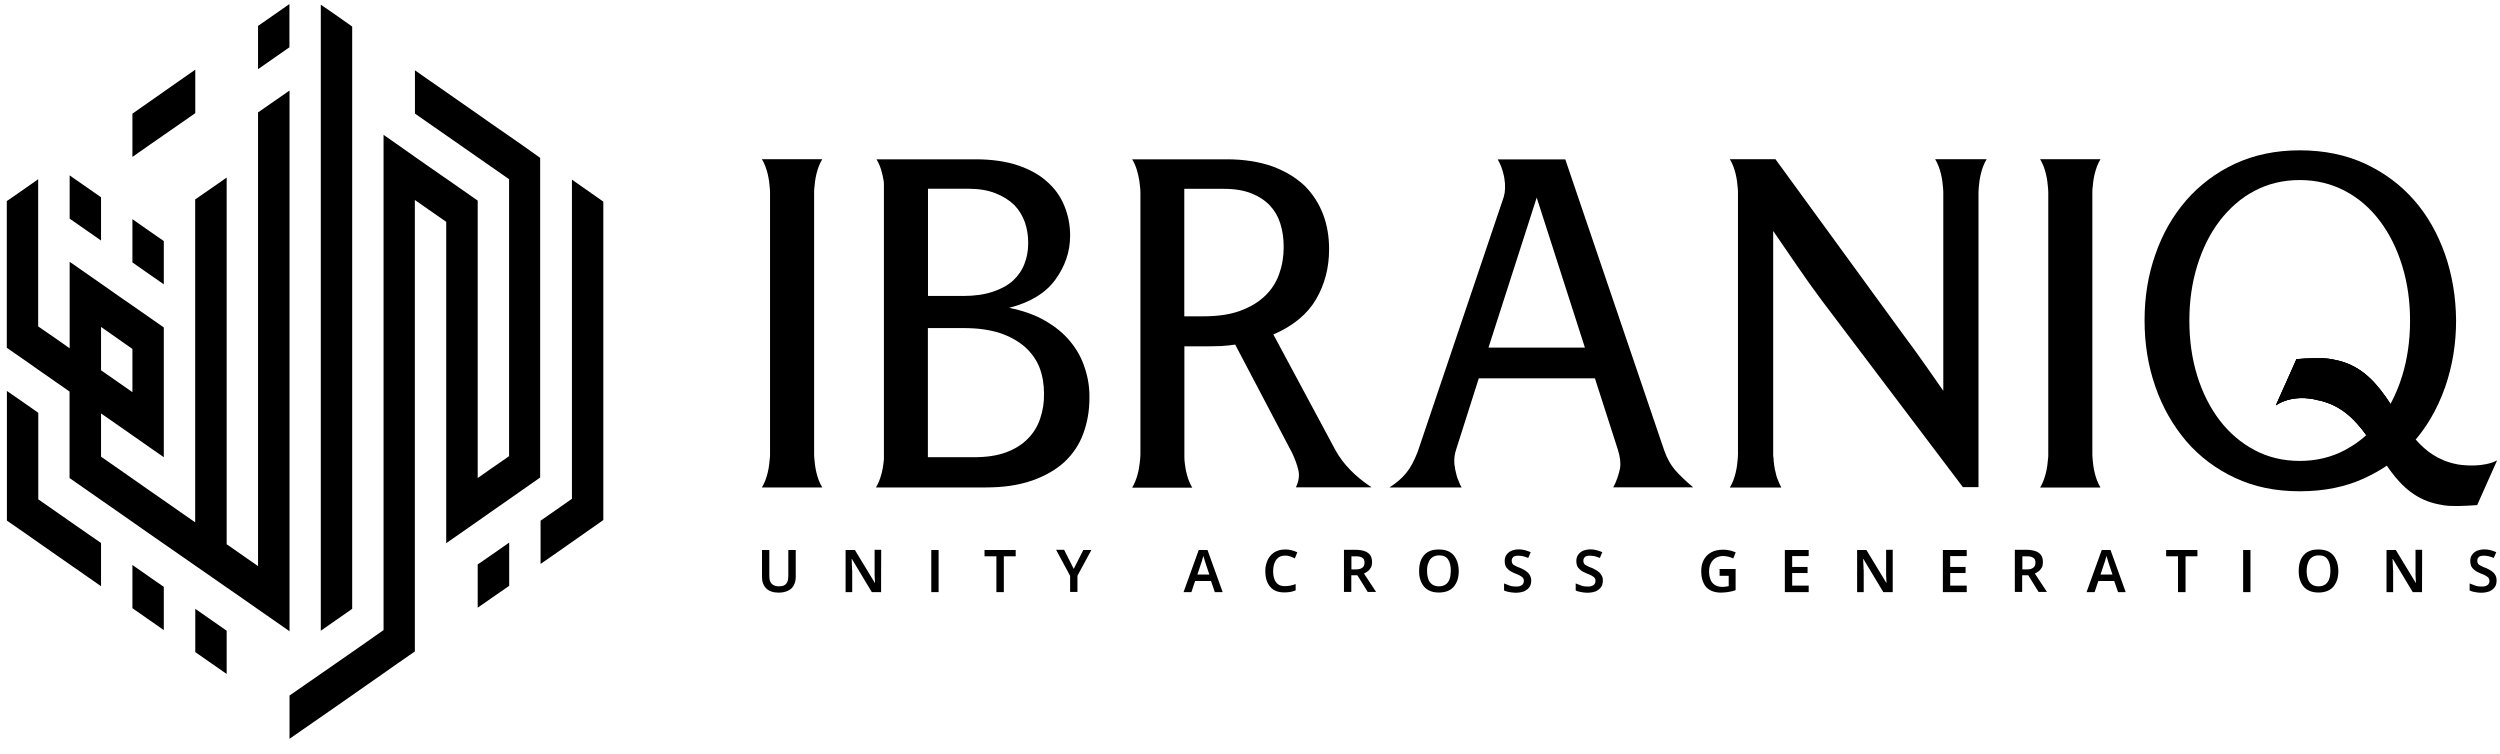 <svg width="179" height="54" viewBox="0 0 179 54" fill="none" xmlns="http://www.w3.org/2000/svg">
<g clip-path="url(#clip0_752_1100)">
<path d="M35.135 39.772L34.203 40.415V43.511L35.135 42.861L36.458 41.945V38.848L35.135 39.772ZM15.157 44.413L13.982 43.593V46.69L15.157 47.51L16.229 48.256V45.16L15.157 44.413ZM10.715 41.316L9.481 40.452V43.548L10.723 44.413L11.728 45.115V42.019L10.715 41.316ZM41.794 13.453L40.951 12.861V35.714L39.577 36.675L38.705 37.281V40.378L39.577 39.772L40.951 38.811L41.794 38.219L43.198 37.237V14.436L41.794 13.453ZM6.281 38.219L4.987 37.318L4.064 36.675L2.741 35.751V29.557L1.846 28.929L0.494 27.991V37.273L1.846 38.212L2.741 38.84L4.064 39.764L4.987 40.407L6.281 41.309L7.234 41.974V38.877L6.281 38.219ZM10.715 16.557L9.481 15.692V18.789L10.715 19.654L11.728 20.356V17.259L10.715 16.557ZM24.041 1.073L22.969 0.334V45.16L24.041 44.413L25.216 43.593V1.901L24.041 1.073ZM6.281 13.46L4.987 12.558V15.655L6.281 16.557L7.234 17.222V14.125L6.281 13.46ZM12.94 5.714L11.728 6.564L10.715 7.274L9.481 8.139V11.235L10.715 10.371L11.728 9.669L12.94 8.826L13.982 8.102V4.99L12.94 5.714ZM19.599 1.073L18.476 1.856V4.953L19.599 4.17L20.723 3.386V0.29L19.599 1.073ZM19.599 7.267L18.476 8.05V40.533L17.382 39.772L16.229 38.966V12.714L15.157 13.46L13.975 14.28V37.399L12.933 36.675L11.728 35.832L10.715 35.13L9.481 34.265L8.498 33.578L7.234 32.699V29.602L8.498 30.481L9.481 31.169L10.715 32.033L11.728 32.736V23.445L10.723 22.743L9.481 21.878L8.498 21.198L7.234 20.311L6.281 19.646L4.987 18.745V24.938L4.064 24.288L2.733 23.371V12.832L1.839 13.46L0.486 14.399V24.901L1.839 25.84L2.733 26.468L4.056 27.392L4.98 28.035V34.228L6.273 35.13L7.227 35.795L8.491 36.675L9.474 37.362L10.708 38.227L11.72 38.929L12.933 39.772L13.975 40.496L15.157 41.316L16.229 42.063L17.382 42.861L18.483 43.63L19.607 44.413L20.73 45.197V6.483L19.599 7.267ZM7.234 23.408L8.498 24.295L9.481 24.983V28.079L8.498 27.392L7.234 26.512V23.408ZM37.352 10.363L36.45 9.735L35.127 8.819L34.203 8.168L32.91 7.267L31.957 6.601L30.693 5.722L29.71 5.035V8.131L30.693 8.819L31.957 9.698L32.91 10.363L34.203 11.265L35.127 11.908L35.999 12.514L36.45 12.832V32.662L35.127 33.578L34.203 34.228V14.362L32.91 13.46L31.957 12.795L31.558 12.521L30.686 11.915L29.703 11.228L28.476 10.363L27.463 9.654V45.115L26.258 45.958L25.224 46.682L24.041 47.502L22.977 48.242L21.824 49.04L20.73 49.801V52.898L21.824 52.137L22.977 51.338L24.041 50.599L25.216 49.779L26.251 49.055L27.456 48.212L28.468 47.502L29.703 46.645V14.317L30.686 15.005L31.949 15.884V38.892L32.903 38.227L34.196 37.325L35.12 36.675L36.436 35.758L37.33 35.13L38.675 34.191V11.302L37.352 10.363Z" fill="black"/>
<path d="M115.504 34.894H121.232C120.693 34.443 120.271 34.029 119.946 33.667C119.621 33.29 119.355 32.817 119.155 32.241L112.075 11.413H107.234C107.448 11.761 107.581 12.167 107.67 12.551C107.685 12.61 107.692 12.677 107.707 12.736C107.796 13.261 107.781 13.726 107.67 14.096L101.506 32.351C101.255 33.002 100.981 33.512 100.678 33.874C100.375 34.251 99.976 34.584 99.488 34.901H104.655C104.64 34.886 104.64 34.879 104.632 34.864C104.573 34.761 104.521 34.665 104.485 34.561C104.448 34.45 104.396 34.347 104.359 34.251C104.322 34.147 104.285 34.037 104.27 33.941C104.248 33.837 104.218 33.741 104.196 33.63C104.181 33.571 104.174 33.504 104.174 33.453C104.159 33.416 104.159 33.379 104.152 33.342C104.137 33.283 104.13 33.201 104.13 33.142C104.108 32.832 104.152 32.507 104.27 32.152L105.881 27.089H114.196L115.837 32.189C116 32.699 116.051 33.15 116 33.512C115.903 33.941 115.763 34.45 115.504 34.894ZM106.576 24.887L110.028 14.148L113.479 24.887H106.576Z" fill="black"/>
<path d="M58.313 32.876C58.298 32.751 58.291 32.625 58.291 32.499V13.786C58.291 13.66 58.291 13.534 58.313 13.409V13.401C58.35 12.899 58.475 12.049 58.874 11.398H54.551C54.95 12.049 55.075 12.899 55.112 13.401C55.135 13.653 55.135 13.786 55.135 13.786V32.507C55.135 32.632 55.135 32.758 55.112 32.884V32.898C55.075 33.401 54.95 34.251 54.551 34.901H58.874C58.475 34.251 58.35 33.401 58.313 32.898C58.313 32.876 58.313 32.876 58.313 32.876Z" fill="black"/>
<path d="M77.678 26.365C77.456 25.663 77.116 25.042 76.643 24.465C76.177 23.889 75.579 23.401 74.855 22.98C74.13 22.551 73.251 22.241 72.253 22.041C73.753 21.657 74.855 20.992 75.557 20.031C76.259 19.07 76.621 18.021 76.621 16.868C76.621 16.106 76.481 15.404 76.207 14.739C75.941 14.074 75.534 13.505 74.98 13.017C74.433 12.514 73.731 12.13 72.889 11.842C72.039 11.554 71.011 11.406 69.836 11.406H62.756C63.044 11.871 63.184 12.433 63.258 12.891C63.273 12.914 63.273 12.95 63.273 12.98C63.288 13.039 63.288 13.12 63.288 13.194V32.898C63.273 32.958 63.273 33.024 63.266 33.098C63.214 33.601 63.066 34.325 62.719 34.901H70.568C71.847 34.901 72.94 34.739 73.879 34.414C74.818 34.088 75.601 33.638 76.215 33.076C76.828 32.499 77.279 31.827 77.567 31.036C77.855 30.245 78.003 29.41 78.003 28.523C78.018 27.777 77.907 27.052 77.678 26.365ZM66.436 13.512H69.311C70.073 13.512 70.738 13.623 71.277 13.837C71.824 14.052 72.275 14.34 72.63 14.687C72.977 15.05 73.221 15.463 73.384 15.922C73.546 16.395 73.62 16.882 73.62 17.4C73.62 17.939 73.532 18.434 73.347 18.9C73.169 19.366 72.896 19.75 72.534 20.09C72.157 20.43 71.684 20.689 71.085 20.888C70.494 21.088 69.784 21.191 68.957 21.191H66.444V13.512H66.436ZM74.478 29.964C74.293 30.526 73.99 31.014 73.591 31.413C73.192 31.827 72.667 32.152 72.031 32.389C71.396 32.625 70.634 32.736 69.74 32.736H66.436V23.49H69.008C70.021 23.49 70.886 23.616 71.61 23.852C72.349 24.103 72.933 24.443 73.413 24.865C73.879 25.293 74.226 25.788 74.441 26.35C74.655 26.927 74.751 27.54 74.751 28.176C74.766 28.804 74.67 29.403 74.478 29.964Z" fill="black"/>
<path d="M95.623 32.241L91.173 23.948C92.57 23.349 93.597 22.507 94.226 21.435C94.854 20.363 95.164 19.159 95.164 17.843C95.164 16.942 95.024 16.106 94.728 15.33C94.425 14.554 93.989 13.867 93.391 13.283C92.777 12.707 92.016 12.248 91.092 11.908C90.168 11.583 89.082 11.406 87.818 11.406H81.062C81.351 11.871 81.491 12.433 81.565 12.891C81.58 12.914 81.58 12.95 81.58 12.98C81.602 13.143 81.617 13.29 81.632 13.409C81.632 13.424 81.632 13.424 81.632 13.424C81.646 13.549 81.654 13.66 81.654 13.8V32.522C81.654 32.647 81.639 32.773 81.632 32.898V32.913C81.617 32.972 81.617 33.039 81.609 33.113C81.558 33.615 81.41 34.34 81.062 34.916H85.364C85.017 34.34 84.876 33.615 84.825 33.113C84.81 33.098 84.81 33.098 84.825 33.098C84.81 32.987 84.802 32.861 84.802 32.736V24.798H86.391C86.768 24.798 87.13 24.783 87.463 24.776C87.803 24.754 88.128 24.717 88.439 24.672L92.526 32.448C92.725 32.876 92.873 33.283 92.962 33.66C93.05 34.037 92.999 34.45 92.784 34.894H98.187V34.879C97.012 34.103 96.162 33.216 95.623 32.241ZM88.771 22.263C88.032 22.529 87.182 22.647 86.17 22.647H84.795V13.52H87.611C88.402 13.52 89.059 13.63 89.599 13.845C90.138 14.059 90.575 14.347 90.922 14.71C91.269 15.086 91.521 15.523 91.676 16.025C91.838 16.528 91.912 17.089 91.912 17.688C91.912 18.39 91.802 19.026 91.587 19.624C91.373 20.223 91.04 20.748 90.56 21.199C90.094 21.649 89.496 21.997 88.771 22.263Z" fill="black"/>
<path d="M138.556 11.398C138.955 12.049 139.081 12.899 139.118 13.401C139.118 13.416 139.118 13.416 139.118 13.416C139.132 13.542 139.14 13.653 139.14 13.793V27.984C138.674 27.318 138.216 26.646 137.75 25.995C137.285 25.33 136.812 24.68 136.324 24.029L127.122 11.398H123.855C124.255 12.049 124.38 12.899 124.417 13.401C124.417 13.416 124.417 13.416 124.417 13.416C124.432 13.542 124.439 13.653 124.439 13.793V32.514C124.439 32.64 124.425 32.766 124.417 32.891V32.906C124.38 33.408 124.255 34.258 123.855 34.909H127.544C127.529 34.894 127.529 34.887 127.521 34.857C127.462 34.754 127.41 34.657 127.374 34.554C127.337 34.443 127.285 34.34 127.248 34.244C127.211 34.14 127.174 34.029 127.159 33.933C127.137 33.83 127.107 33.734 127.085 33.623C127.063 33.549 127.063 33.475 127.048 33.401C127.034 33.364 127.034 33.312 127.026 33.275C127.026 33.239 127.011 33.187 127.011 33.135C126.997 33.046 126.989 32.958 126.989 32.862C126.989 32.839 126.989 32.802 126.974 32.773C126.974 32.721 126.974 32.669 126.96 32.625V16.535C127.536 17.385 128.113 18.22 128.682 19.048C129.243 19.876 129.835 20.696 130.448 21.524L140.544 34.879H141.66V13.786C141.66 13.66 141.675 13.534 141.682 13.409V13.401C141.719 12.899 141.845 12.049 142.244 11.398H138.556Z" fill="black"/>
<path d="M149.834 32.876C149.819 32.751 149.812 32.625 149.812 32.499V13.786C149.812 13.66 149.812 13.534 149.834 13.409V13.401C149.871 12.899 149.997 12.049 150.396 11.398H146.072C146.471 12.049 146.597 12.899 146.634 13.401C146.634 13.416 146.634 13.416 146.634 13.416C146.649 13.542 146.656 13.653 146.656 13.793V32.514C146.656 32.64 146.656 32.766 146.634 32.891V32.906C146.597 33.408 146.471 34.258 146.072 34.909H150.396C149.997 34.258 149.871 33.408 149.834 32.906C149.834 32.876 149.834 32.876 149.834 32.876Z" fill="black"/>
<path d="M178.792 32.965C178.289 34.088 177.957 34.85 177.365 36.165C176.575 36.224 175.577 36.269 175.037 36.187H175.022C174.897 36.165 174.756 36.136 174.623 36.114C173.012 35.803 172 34.85 171.157 33.711C171.061 33.586 170.972 33.453 170.891 33.334L170.884 33.327C170.396 32.618 169.945 31.856 169.435 31.154C169.42 31.154 169.42 31.139 169.42 31.139C168.592 30.001 167.609 29.011 166.035 28.663C166.02 28.663 166.02 28.663 166.013 28.663C164.128 28.154 162.997 28.989 162.953 29.026C163.493 27.836 163.825 27.06 164.431 25.715C165.222 25.655 166.22 25.611 166.759 25.692H166.774C166.915 25.715 167.04 25.744 167.173 25.766C168.91 26.106 169.938 27.178 170.824 28.427C170.943 28.597 171.061 28.767 171.172 28.93C171.179 28.937 171.179 28.944 171.187 28.952C171.674 29.691 172.147 30.452 172.687 31.139C172.776 31.25 172.864 31.354 172.96 31.465C173.699 32.315 174.609 32.987 175.909 33.238C175.909 33.238 175.946 33.253 176.035 33.261C176.456 33.327 177.816 33.468 178.792 32.965Z" fill="black"/>
<path d="M175.066 18.213C174.541 16.735 173.817 15.434 172.856 14.34C171.895 13.239 170.72 12.367 169.345 11.723C167.97 11.088 166.404 10.763 164.667 10.763C162.945 10.763 161.4 11.088 160.025 11.723C158.665 12.359 157.498 13.239 156.537 14.34C155.583 15.441 154.837 16.727 154.327 18.213C153.802 19.691 153.551 21.265 153.551 22.936C153.551 24.613 153.802 26.202 154.327 27.688C154.837 29.173 155.591 30.474 156.537 31.59C157.498 32.706 158.665 33.578 160.025 34.214C161.4 34.864 162.937 35.175 164.667 35.175C166.404 35.175 167.97 34.864 169.345 34.214C169.892 33.963 170.409 33.667 170.897 33.342C170.897 33.342 170.905 33.342 170.905 33.334C171.341 33.031 171.747 32.714 172.124 32.352C172.375 32.115 172.627 31.849 172.848 31.59C172.885 31.553 172.907 31.516 172.952 31.479C172.959 31.472 172.959 31.472 172.967 31.465C173.351 31.021 173.684 30.533 173.994 30.031C174.43 29.306 174.785 28.53 175.08 27.695C175.59 26.21 175.856 24.635 175.856 22.943C175.842 21.265 175.576 19.683 175.066 18.213ZM170.816 28.427C169.929 27.178 168.902 26.099 167.165 25.766C167.024 25.744 166.899 25.714 166.766 25.692H166.751C166.211 25.618 165.214 25.655 164.423 25.714C163.824 27.067 163.484 27.843 162.945 29.026C162.996 28.989 164.12 28.153 166.004 28.663C166.019 28.663 166.019 28.663 166.027 28.663C167.601 29.011 168.591 30.001 169.412 31.139C169.412 31.139 169.412 31.154 169.426 31.154C169.419 31.162 169.419 31.162 169.412 31.169C169.249 31.317 169.064 31.472 168.887 31.598C168.576 31.834 168.251 32.034 167.896 32.226C166.936 32.736 165.849 33.002 164.659 33.002C163.462 33.002 162.383 32.736 161.422 32.226C160.446 31.701 159.619 30.999 158.924 30.09C158.237 29.188 157.697 28.116 157.32 26.904C156.943 25.677 156.758 24.369 156.758 22.95C156.758 21.561 156.943 20.26 157.32 19.033C157.697 17.806 158.229 16.735 158.924 15.818C159.626 14.909 160.446 14.177 161.422 13.667C162.383 13.157 163.469 12.891 164.659 12.891C165.849 12.891 166.921 13.157 167.896 13.667C168.872 14.177 169.707 14.902 170.395 15.818C171.082 16.727 171.621 17.806 171.998 19.033C172.375 20.26 172.56 21.561 172.56 22.95C172.56 24.362 172.375 25.685 171.998 26.904C171.777 27.636 171.488 28.316 171.148 28.944C171.052 28.767 170.934 28.597 170.816 28.427Z" fill="black"/>
<path d="M171.164 28.93C171.157 28.937 171.157 28.944 171.15 28.952C171.098 29.077 171.024 29.203 170.95 29.329C170.787 29.595 170.61 29.853 170.425 30.09C170.13 30.482 169.797 30.844 169.435 31.154C169.42 31.154 169.42 31.139 169.42 31.139C168.592 30.001 167.609 29.011 166.035 28.663C166.02 28.663 166.02 28.663 166.013 28.663C164.128 28.154 162.997 28.989 162.953 29.026C163.493 27.836 163.825 27.06 164.431 25.715C165.222 25.655 166.22 25.611 166.759 25.692H166.774C166.915 25.715 167.04 25.744 167.173 25.766C168.91 26.106 169.938 27.178 170.824 28.427C170.935 28.597 171.054 28.767 171.164 28.93Z" fill="black"/>
<path d="M56.975 39.38V41.332C56.975 41.546 56.924 41.731 56.835 41.908C56.746 42.071 56.613 42.211 56.421 42.292C56.244 42.381 56.022 42.433 55.748 42.433C55.364 42.433 55.061 42.329 54.862 42.13C54.662 41.93 54.559 41.664 54.559 41.317V39.38H55.083V41.243C55.083 41.509 55.142 41.694 55.261 41.805C55.372 41.915 55.549 41.982 55.771 41.982C55.919 41.982 56.044 41.96 56.148 41.908C56.251 41.856 56.325 41.768 56.369 41.672C56.421 41.561 56.443 41.42 56.443 41.258V39.38H56.975Z" fill="black"/>
<path d="M63.087 42.396H62.422L60.996 40.023H60.974C60.988 40.112 60.988 40.201 60.988 40.297C60.988 40.386 61.003 40.482 61.003 40.57C61.003 40.659 61.003 40.755 61.018 40.844V42.396H60.545V39.38H61.21L62.636 41.731H62.651C62.651 41.642 62.636 41.553 62.636 41.465C62.636 41.376 62.622 41.287 62.622 41.191C62.622 41.103 62.622 41.014 62.622 40.925V39.366H63.095C63.087 39.366 63.087 42.396 63.087 42.396Z" fill="black"/>
<path d="M67.204 39.38H66.68V42.396H67.204V39.38Z" fill="black"/>
<path d="M71.874 42.396H71.342V39.831H70.492V39.38H72.724V39.831H71.874V42.396Z" fill="black"/>
<path d="M76.879 40.733L77.566 39.38H78.143L77.145 41.221V42.381H76.62V41.228L75.615 39.366H76.192L76.879 40.733Z" fill="black"/>
<path d="M86.457 39.38H85.829L84.742 42.396H85.304L85.57 41.598H86.708L86.982 42.396H87.543L86.457 39.38ZM85.733 41.139L85.999 40.341C86.013 40.304 86.021 40.252 86.05 40.193C86.073 40.134 86.087 40.053 86.109 39.979C86.124 39.905 86.147 39.839 86.161 39.794C86.176 39.853 86.183 39.905 86.213 39.979C86.235 40.038 86.25 40.12 86.272 40.179C86.294 40.238 86.309 40.304 86.324 40.341L86.59 41.139H85.733Z" fill="black"/>
<path d="M92.029 39.779C91.889 39.779 91.763 39.801 91.653 39.853C91.542 39.905 91.453 39.979 91.379 40.075C91.305 40.178 91.254 40.289 91.216 40.422C91.18 40.563 91.157 40.711 91.157 40.873C91.157 41.095 91.18 41.302 91.246 41.464C91.305 41.627 91.394 41.753 91.52 41.841C91.645 41.93 91.808 41.967 92.007 41.967C92.133 41.967 92.259 41.952 92.384 41.93C92.51 41.908 92.636 41.871 92.769 41.819V42.27C92.643 42.322 92.517 42.359 92.392 42.381C92.266 42.403 92.118 42.418 91.956 42.418C91.653 42.418 91.394 42.359 91.194 42.233C90.995 42.107 90.847 41.923 90.743 41.694C90.64 41.464 90.596 41.191 90.596 40.881C90.596 40.659 90.633 40.452 90.699 40.267C90.758 40.082 90.847 39.92 90.973 39.779C91.098 39.639 91.239 39.528 91.424 39.454C91.601 39.38 91.8 39.343 92.037 39.343C92.185 39.343 92.325 39.358 92.473 39.395C92.621 39.432 92.761 39.484 92.887 39.543L92.71 39.979C92.599 39.927 92.488 39.875 92.37 39.839C92.259 39.801 92.148 39.779 92.029 39.779Z" fill="black"/>
<path d="M97.662 41.066C97.766 41.014 97.862 40.962 97.951 40.888C98.039 40.814 98.113 40.726 98.165 40.622C98.217 40.519 98.239 40.4 98.239 40.26C98.239 40.06 98.202 39.883 98.113 39.757C98.025 39.632 97.899 39.536 97.729 39.469C97.552 39.41 97.344 39.366 97.079 39.366H96.228V42.381H96.753V41.191H97.189L97.928 42.381H98.527L97.662 41.066ZM97.544 40.644C97.441 40.733 97.278 40.77 97.071 40.77H96.761V39.831H97.034C97.256 39.831 97.433 39.853 97.537 39.935C97.648 39.994 97.699 40.12 97.699 40.282C97.699 40.445 97.648 40.57 97.544 40.644Z" fill="black"/>
<path d="M104.277 40.068C104.174 39.831 104.026 39.654 103.812 39.528C103.598 39.402 103.339 39.343 103.021 39.343C102.696 39.343 102.43 39.402 102.223 39.528C102.023 39.654 101.861 39.838 101.757 40.068C101.654 40.304 101.609 40.57 101.609 40.881C101.609 41.117 101.632 41.331 101.698 41.516C101.757 41.701 101.846 41.864 101.964 42.004C102.075 42.144 102.23 42.24 102.4 42.314C102.578 42.388 102.785 42.425 103.028 42.425C103.265 42.425 103.479 42.388 103.657 42.314C103.834 42.24 103.982 42.137 104.093 42.004C104.204 41.864 104.292 41.701 104.359 41.516C104.418 41.317 104.447 41.117 104.447 40.881C104.44 40.57 104.388 40.289 104.277 40.068ZM103.79 41.464C103.731 41.627 103.642 41.753 103.516 41.841C103.391 41.93 103.228 41.982 103.028 41.982C102.829 41.982 102.666 41.93 102.541 41.841C102.415 41.753 102.326 41.627 102.267 41.464C102.208 41.302 102.178 41.102 102.178 40.873C102.178 40.651 102.201 40.444 102.282 40.282C102.334 40.119 102.43 39.994 102.555 39.905C102.681 39.816 102.844 39.764 103.043 39.764C103.331 39.764 103.546 39.853 103.679 40.053C103.819 40.252 103.878 40.526 103.878 40.866C103.871 41.102 103.849 41.302 103.79 41.464Z" fill="black"/>
<path d="M109.635 41.568C109.635 41.745 109.598 41.908 109.51 42.034C109.421 42.159 109.295 42.255 109.133 42.337C108.97 42.396 108.77 42.44 108.541 42.44C108.43 42.44 108.327 42.425 108.231 42.418C108.127 42.403 108.046 42.381 107.943 42.366C107.854 42.344 107.765 42.315 107.691 42.278V41.775C107.832 41.834 107.965 41.886 108.12 41.938C108.268 41.989 108.423 41.997 108.586 41.997C108.697 41.997 108.8 41.982 108.874 41.945C108.948 41.908 109.014 41.871 109.051 41.804C109.088 41.745 109.11 41.679 109.11 41.59C109.11 41.502 109.088 41.428 109.037 41.368C108.985 41.309 108.911 41.258 108.815 41.206C108.711 41.154 108.615 41.102 108.475 41.058C108.386 41.021 108.297 40.969 108.209 40.932C108.12 40.881 108.046 40.829 107.972 40.755C107.898 40.696 107.832 40.607 107.795 40.519C107.758 40.415 107.736 40.304 107.736 40.178C107.736 40.001 107.773 39.853 107.861 39.728C107.95 39.602 108.061 39.506 108.209 39.439C108.357 39.38 108.534 39.336 108.734 39.336C108.881 39.336 109.037 39.351 109.17 39.388C109.31 39.425 109.458 39.476 109.598 39.535L109.421 39.949C109.28 39.898 109.155 39.846 109.044 39.824C108.933 39.802 108.822 39.787 108.704 39.787C108.6 39.787 108.527 39.802 108.453 39.824C108.379 39.846 108.327 39.898 108.29 39.949C108.253 40.008 108.238 40.075 108.238 40.149C108.238 40.238 108.261 40.312 108.297 40.363C108.334 40.422 108.408 40.474 108.497 40.511C108.586 40.563 108.697 40.615 108.837 40.659C109 40.733 109.14 40.807 109.251 40.881C109.362 40.955 109.45 41.043 109.517 41.154C109.598 41.28 109.635 41.42 109.635 41.568Z" fill="black"/>
<path d="M114.764 41.568C114.764 41.745 114.727 41.908 114.638 42.034C114.55 42.159 114.424 42.255 114.262 42.337C114.099 42.396 113.899 42.44 113.67 42.44C113.559 42.44 113.456 42.425 113.36 42.418C113.256 42.403 113.175 42.381 113.072 42.366C112.983 42.344 112.894 42.315 112.82 42.278V41.775C112.961 41.834 113.094 41.886 113.249 41.938C113.397 41.989 113.552 41.997 113.715 41.997C113.825 41.997 113.929 41.982 114.003 41.945C114.077 41.908 114.143 41.871 114.18 41.804C114.217 41.745 114.239 41.679 114.239 41.59C114.239 41.502 114.217 41.428 114.165 41.368C114.114 41.309 114.04 41.258 113.944 41.206C113.84 41.154 113.744 41.102 113.604 41.058C113.515 41.021 113.426 40.969 113.338 40.932C113.249 40.881 113.175 40.829 113.101 40.755C113.027 40.696 112.961 40.607 112.924 40.519C112.887 40.415 112.865 40.304 112.865 40.178C112.865 40.001 112.902 39.853 112.99 39.728C113.079 39.602 113.19 39.506 113.338 39.439C113.485 39.38 113.663 39.336 113.862 39.336C114.01 39.336 114.165 39.351 114.298 39.388C114.439 39.425 114.587 39.476 114.727 39.535L114.55 39.949C114.409 39.898 114.284 39.846 114.173 39.824C114.062 39.802 113.951 39.787 113.833 39.787C113.729 39.787 113.655 39.802 113.582 39.824C113.508 39.846 113.456 39.898 113.419 39.949C113.382 40.008 113.367 40.075 113.367 40.149C113.367 40.238 113.389 40.312 113.426 40.363C113.463 40.422 113.537 40.474 113.626 40.511C113.715 40.563 113.825 40.615 113.966 40.659C114.128 40.733 114.269 40.807 114.38 40.881C114.491 40.955 114.579 41.043 114.646 41.154C114.742 41.28 114.764 41.42 114.764 41.568Z" fill="black"/>
<path d="M123.095 40.74H124.27V42.255C124.122 42.307 123.959 42.359 123.782 42.381C123.619 42.403 123.435 42.432 123.22 42.432C122.917 42.432 122.659 42.373 122.444 42.255C122.23 42.137 122.067 41.967 121.971 41.73C121.86 41.509 121.809 41.22 121.809 40.895C121.809 40.585 121.868 40.304 121.993 40.082C122.119 39.846 122.296 39.668 122.533 39.543C122.769 39.417 123.043 39.358 123.383 39.358C123.545 39.358 123.693 39.373 123.848 39.41C123.996 39.447 124.137 39.484 124.277 39.55L124.1 39.986C123.996 39.934 123.885 39.897 123.76 39.861C123.634 39.838 123.508 39.809 123.383 39.809C123.169 39.809 122.999 39.861 122.843 39.949C122.695 40.038 122.57 40.171 122.496 40.334C122.407 40.496 122.37 40.696 122.37 40.925C122.37 41.147 122.407 41.339 122.474 41.501C122.533 41.664 122.636 41.789 122.777 41.878C122.917 41.967 123.087 42.019 123.287 42.019C123.39 42.019 123.472 42.019 123.56 42.004C123.634 41.989 123.708 41.982 123.775 41.967V41.228H123.124V40.755H123.095V40.74Z" fill="black"/>
<path d="M129.502 42.396H127.795V39.38H129.502V39.816H128.32V40.593H129.421V41.029H128.32V41.93H129.502V42.396Z" fill="black"/>
<path d="M135.511 42.396H134.846L133.42 40.023H133.397C133.412 40.112 133.412 40.201 133.412 40.297C133.412 40.386 133.427 40.482 133.427 40.57C133.427 40.659 133.427 40.755 133.442 40.844V42.396H132.969V39.38H133.634L135.06 41.731H135.075C135.075 41.642 135.06 41.553 135.06 41.465C135.06 41.376 135.046 41.287 135.046 41.191C135.046 41.103 135.046 41.014 135.046 40.925V39.366H135.519V42.396H135.511Z" fill="black"/>
<path d="M140.817 42.396H139.109V39.38H140.817V39.816H139.634V40.593H140.735V41.029H139.634V41.93H140.817V42.396Z" fill="black"/>
<path d="M145.696 41.066C145.799 41.014 145.895 40.962 145.984 40.888C146.072 40.814 146.146 40.726 146.198 40.622C146.25 40.519 146.272 40.4 146.272 40.26C146.272 40.06 146.235 39.883 146.146 39.757C146.058 39.632 145.932 39.536 145.762 39.469C145.585 39.41 145.378 39.366 145.112 39.366H144.262V42.381H144.786V41.191H145.223L145.962 42.381H146.56L145.696 41.066ZM145.585 40.644C145.481 40.733 145.319 40.77 145.112 40.77H144.801V39.831H145.075C145.296 39.831 145.474 39.853 145.577 39.935C145.688 39.994 145.74 40.12 145.74 40.282C145.733 40.445 145.688 40.57 145.585 40.644Z" fill="black"/>
<path d="M151.113 39.38H150.485L149.398 42.396H149.975L150.241 41.598H151.379L151.653 42.396H152.2L151.113 39.38ZM150.396 41.139L150.662 40.341C150.677 40.304 150.684 40.252 150.714 40.193C150.736 40.134 150.751 40.053 150.773 39.979C150.788 39.905 150.81 39.839 150.825 39.794C150.84 39.853 150.847 39.905 150.877 39.979C150.899 40.038 150.914 40.12 150.936 40.179C150.958 40.238 150.973 40.304 150.987 40.341L151.254 41.139H150.396Z" fill="black"/>
<path d="M156.485 42.396H155.946V39.831H155.096V39.38H157.335V39.831H156.485V42.396Z" fill="black"/>
<path d="M161.134 39.38H160.609V42.396H161.134V39.38Z" fill="black"/>
<path d="M167.256 40.068C167.153 39.831 167.005 39.654 166.79 39.528C166.576 39.402 166.317 39.343 166 39.343C165.674 39.343 165.408 39.402 165.201 39.528C165.002 39.654 164.839 39.838 164.736 40.068C164.632 40.304 164.588 40.57 164.588 40.881C164.588 41.117 164.61 41.331 164.677 41.516C164.736 41.701 164.824 41.864 164.943 42.004C165.054 42.144 165.209 42.24 165.379 42.314C165.556 42.388 165.763 42.425 166.007 42.425C166.243 42.425 166.458 42.388 166.635 42.314C166.813 42.24 166.96 42.137 167.071 42.004C167.182 41.864 167.271 41.701 167.337 41.516C167.396 41.317 167.426 41.117 167.426 40.881C167.419 40.57 167.367 40.289 167.256 40.068ZM166.768 41.464C166.709 41.627 166.62 41.753 166.495 41.841C166.369 41.93 166.206 41.982 166.007 41.982C165.807 41.982 165.645 41.93 165.519 41.841C165.393 41.753 165.305 41.627 165.246 41.464C165.187 41.302 165.157 41.102 165.157 40.873C165.157 40.651 165.194 40.444 165.26 40.282C165.312 40.119 165.408 39.994 165.534 39.905C165.66 39.816 165.822 39.764 166.022 39.764C166.31 39.764 166.524 39.853 166.657 40.053C166.798 40.252 166.857 40.526 166.857 40.866C166.857 41.102 166.827 41.302 166.768 41.464Z" fill="black"/>
<path d="M173.417 42.396H172.752L171.326 40.023H171.304C171.318 40.112 171.318 40.201 171.318 40.297C171.318 40.386 171.333 40.482 171.333 40.57C171.333 40.659 171.333 40.755 171.348 40.844V42.396H170.875V39.38H171.54L172.967 41.731H172.981C172.981 41.642 172.967 41.553 172.967 41.465C172.967 41.376 172.952 41.287 172.952 41.191C172.952 41.103 172.952 41.014 172.952 40.925V39.366H173.425L173.417 42.396Z" fill="black"/>
<path d="M178.755 41.568C178.755 41.745 178.718 41.908 178.63 42.034C178.541 42.159 178.415 42.255 178.253 42.337C178.09 42.396 177.89 42.44 177.661 42.44C177.55 42.44 177.447 42.425 177.351 42.418C177.247 42.403 177.166 42.381 177.077 42.366C176.989 42.344 176.9 42.315 176.826 42.278V41.775C176.967 41.834 177.1 41.886 177.255 41.938C177.403 41.989 177.558 41.997 177.72 41.997C177.831 41.997 177.935 41.982 178.009 41.945C178.083 41.908 178.149 41.871 178.186 41.804C178.223 41.745 178.245 41.679 178.245 41.59C178.245 41.502 178.223 41.428 178.171 41.368C178.12 41.309 178.046 41.258 177.95 41.206C177.846 41.154 177.75 41.102 177.61 41.058C177.521 41.021 177.432 40.969 177.344 40.932C177.255 40.881 177.181 40.829 177.107 40.755C177.033 40.696 176.967 40.607 176.93 40.519C176.893 40.415 176.871 40.304 176.871 40.178C176.871 40.001 176.907 39.853 176.996 39.728C177.085 39.602 177.196 39.506 177.344 39.439C177.491 39.38 177.669 39.336 177.868 39.336C178.016 39.336 178.171 39.351 178.304 39.388C178.445 39.425 178.593 39.476 178.733 39.535L178.556 39.949C178.415 39.898 178.29 39.846 178.179 39.824C178.068 39.802 177.957 39.787 177.839 39.787C177.735 39.787 177.661 39.802 177.587 39.824C177.514 39.846 177.462 39.898 177.425 39.949C177.388 40.008 177.373 40.075 177.373 40.149C177.373 40.238 177.395 40.312 177.432 40.363C177.469 40.422 177.543 40.474 177.632 40.511C177.72 40.563 177.831 40.615 177.972 40.659C178.134 40.733 178.275 40.807 178.386 40.881C178.497 40.955 178.585 41.043 178.652 41.154C178.733 41.28 178.755 41.42 178.755 41.568Z" fill="black"/>
</g>
<defs>
<clipPath id="clip0_752_1100">
<rect width="178.719" height="53" fill="white" transform="translate(0.189 0.098)"/>
</clipPath>
</defs>
</svg>

